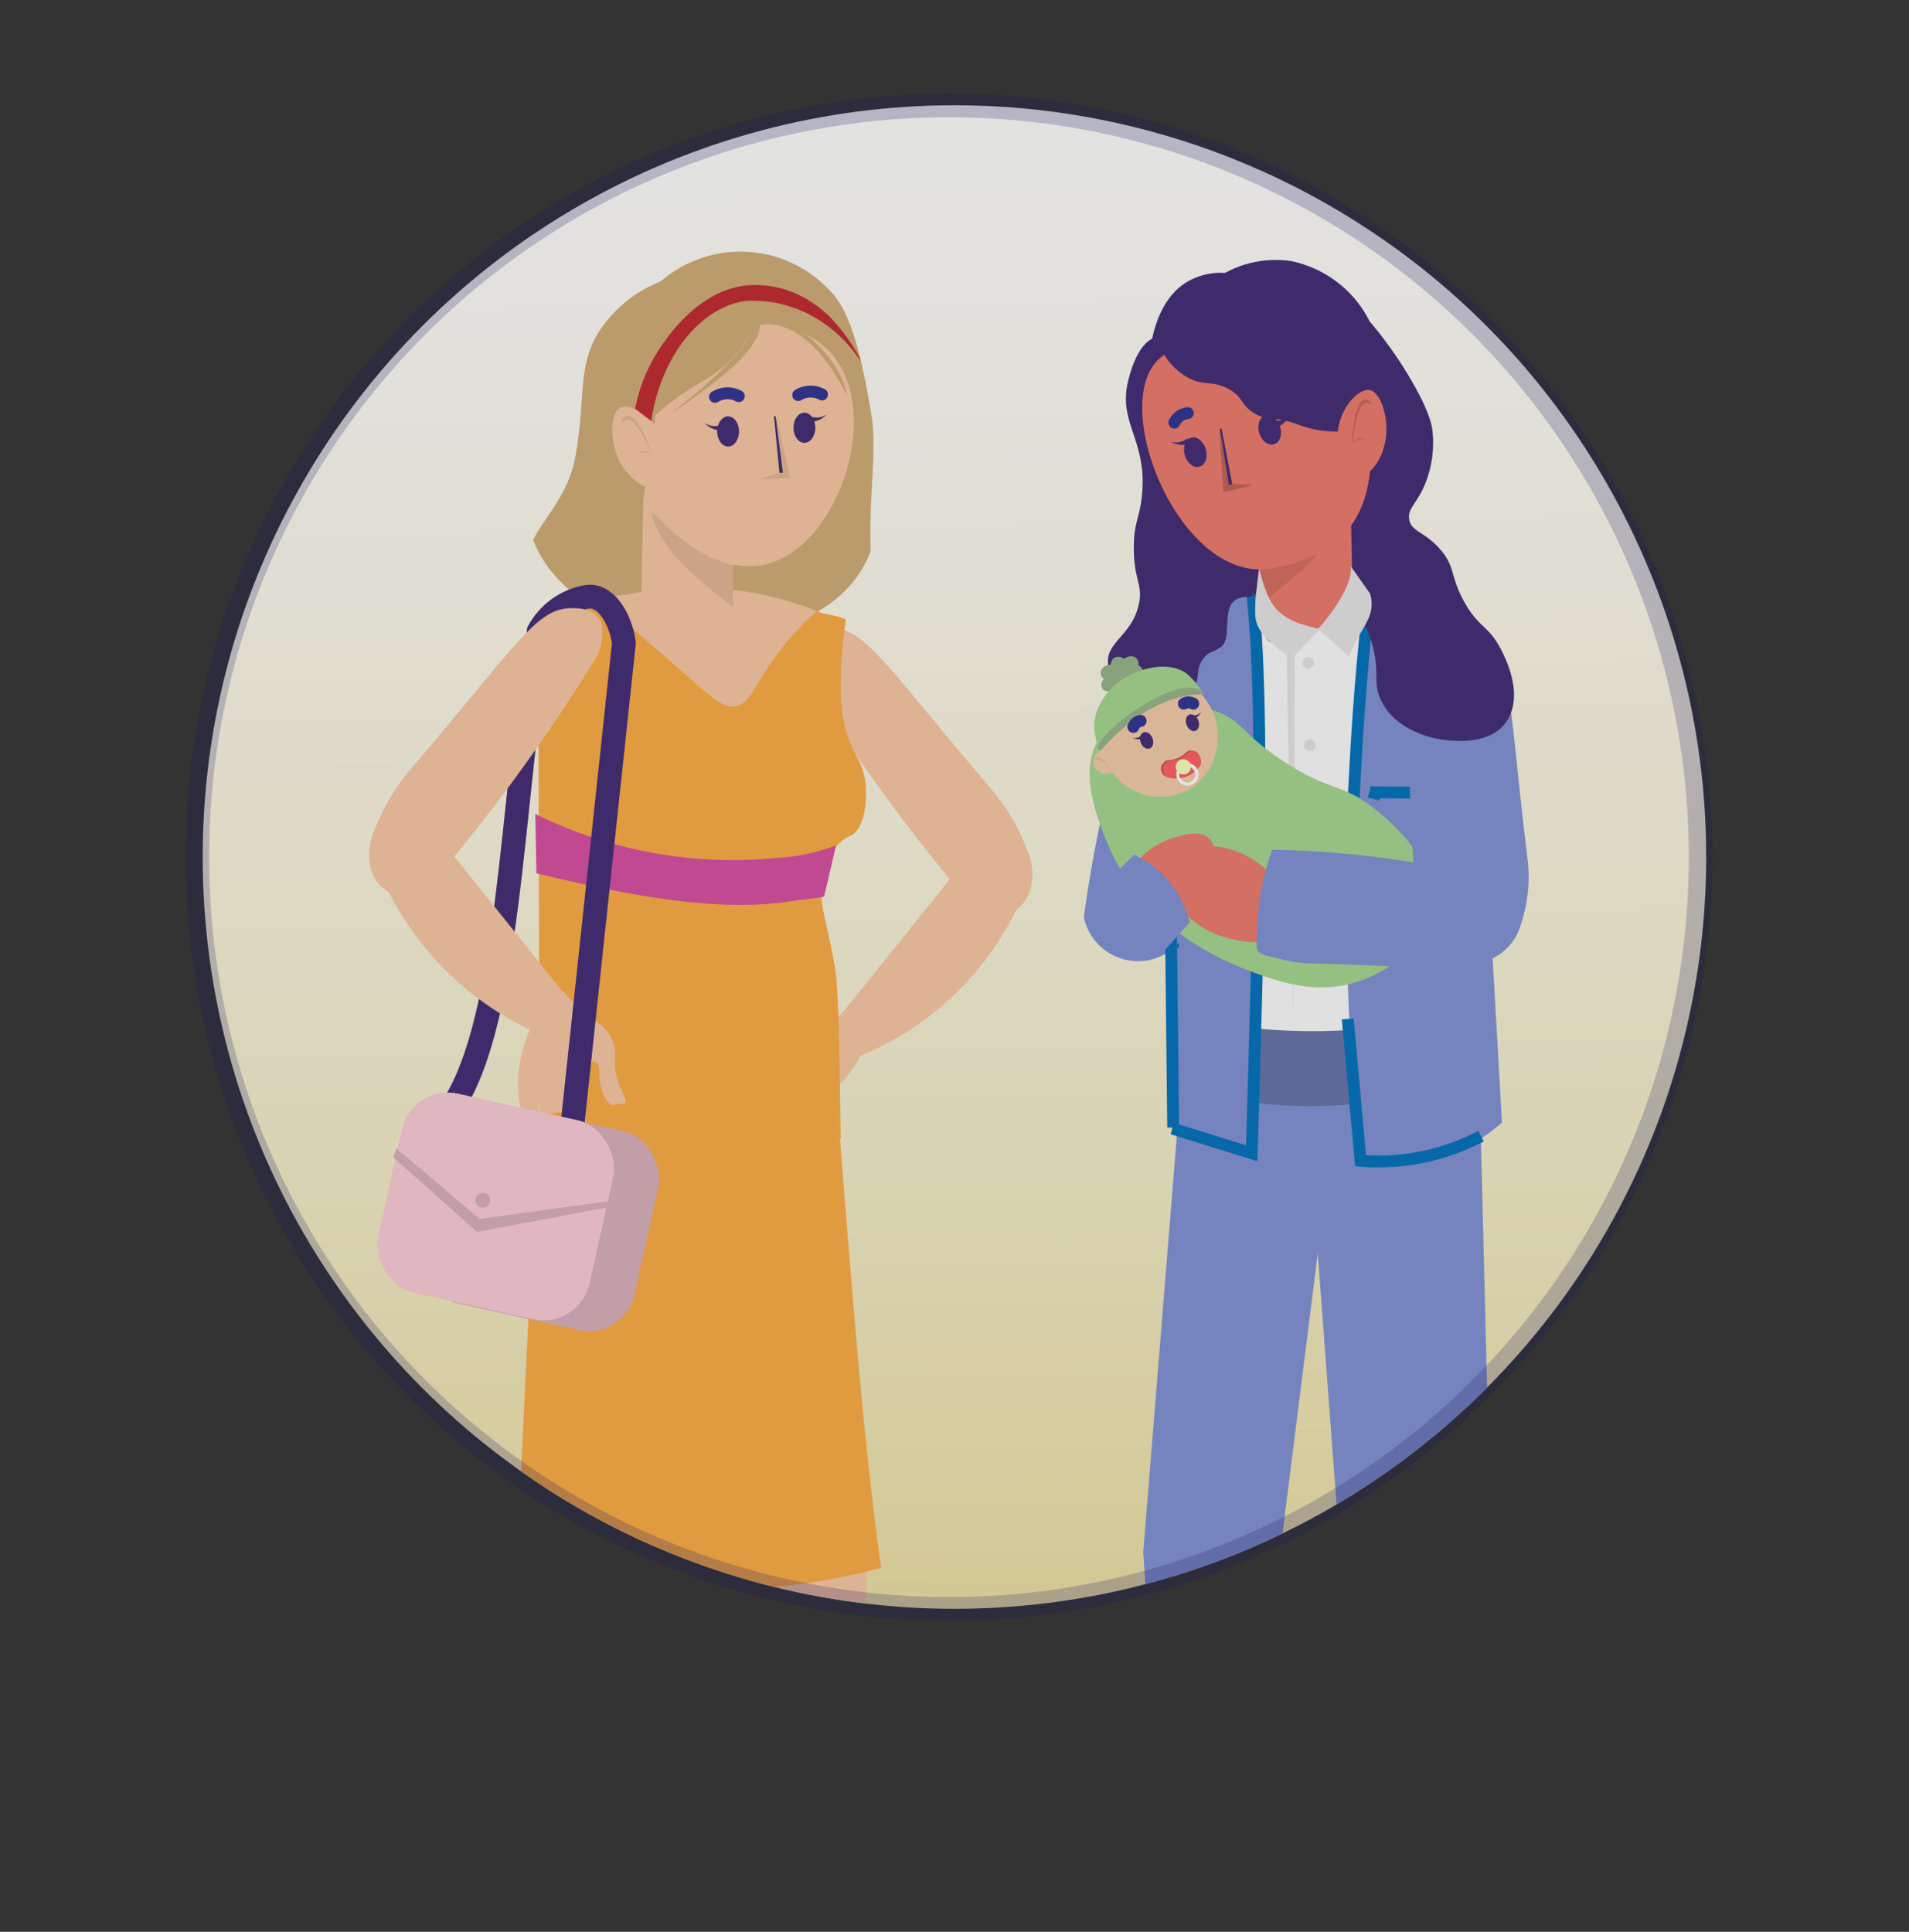 <svg xmlns="http://www.w3.org/2000/svg" xmlns:xlink="http://www.w3.org/1999/xlink" viewBox="0 0 160.67 162.58"><rect x="0" y="0" width="160.67" height="162.58" fill="#333333" stroke="none"/><defs><style>.cls-1,.cls-19,.cls-29,.cls-32,.cls-8{fill:none;}.cls-2{opacity:0.86;}.cls-3{clip-path:url(#clip-path);}.cls-4{fill:url(#linear-gradient);}.cls-5{fill:#fbfbfb;}.cls-6{fill:#7f91d4;}.cls-7{fill:#6473a8;}.cls-8{stroke:#0071bc;}.cls-19,.cls-29,.cls-32,.cls-8{stroke-miterlimit:10;}.cls-9{fill:#412a74;}.cls-10{fill:#e6e6e6;}.cls-11{fill:#a3d68d;}.cls-12{fill:#f4cba8;}.cls-13{fill:#96b489;}.cls-14{fill:#bf4747;}.cls-15{fill:#ff5f5f;}.cls-16{fill:#fff;}.cls-17{fill:#fcffba;}.cls-18{fill:#e3b696;}.cls-19{stroke:#2e3192;stroke-linecap:round;}.cls-20{fill:#ee786b;}.cls-21{fill:#d66c60;}.cls-22{fill:#c9665a;}.cls-23{fill:#bf6156;}.cls-24{fill:#f8c7a3;}.cls-25{fill:#d1ab75;}.cls-26{fill:#fbab42;}.cls-27{fill:#d84da0;}.cls-28{fill:#c1272d;}.cls-29{stroke:#412a74;}.cls-29,.cls-32{stroke-width:2px;}.cls-30{fill:#d9afbb;}.cls-31{fill:#fbcbd8;}.cls-32{stroke:#1b1464;opacity:0.22;}</style><clipPath id="clip-path" transform="translate(15.6 7.86)"><circle class="cls-1" cx="64.73" cy="64.27" r="63.27"/></clipPath><linearGradient id="linear-gradient" x1="81.37" y1="145.31" x2="79.25" y2="-2.83" gradientUnits="userSpaceOnUse"><stop offset="0" stop-color="#eadc97"/><stop offset="0.11" stop-color="#eee2a9"/><stop offset="0.37" stop-color="#f5efce"/><stop offset="0.62" stop-color="#fbf8e9"/><stop offset="0.83" stop-color="#fefdf9"/><stop offset="1" stop-color="#fff"/></linearGradient></defs><g id="Layer_2" data-name="Layer 2"><g id="MainLayer"><g id="stories" class="cls-2"><g id="maternitygroup"><g id="maternity6"><g class="cls-3"><g id="maternity1"><rect class="cls-4" width="160.67" height="145.87"/><path class="cls-5" d="M83.12,44.59l.23,36.53c7.22,3.71,15.92,3.35,25.66.12l-.15-36.65C99.32,40.29,90.81,40.63,83.12,44.59Z" transform="translate(15.6 7.86)"/><path class="cls-6" d="M94.13,81.94l3,40,1.5,31.62c4.49,1.28,8.69,1.5,12.33-.34l-1.1-32.2-1-40.21Z" transform="translate(15.6 7.86)"/><path class="cls-6" d="M84,80.9l-3.38,41.86,2,30.47c4.2,1.7,5.85,2.08,11.78.41l-2.28-30.71,5-39.66Z" transform="translate(15.6 7.86)"/><path class="cls-7" d="M83.24,77.53l.09,5.88c8,2.76,16.83,2.2,26.09-.52l-.08-6.14A49.26,49.26,0,0,1,83.24,77.53Z" transform="translate(15.6 7.86)"/><path class="cls-6" d="M99.83,41.76C99.21,47.1,98.66,52.87,98.28,59,98,64,97.74,67.6,97.79,72.37a129,129,0,0,0,1.35,17.35,13,13,0,0,0,11.67-3.12l-2.42-42.68Z" transform="translate(15.6 7.86)"/><path class="cls-6" d="M89.77,42c.27,4.7.46,9.59.52,14.68q.1,8.52-.22,16.32Q90,80.92,89.9,88.85l-6.83-1.73-.19-43A17.78,17.78,0,0,1,89.77,42Z" transform="translate(15.6 7.86)"/><path class="cls-8" d="M97.83,77.89l1.08,11.94a18.62,18.62,0,0,0,10.14-2.07" transform="translate(15.6 7.86)"/><path class="cls-8" d="M83.07,87.12l6.68,2.08c.56-18.71,1.11-37.43.06-47" transform="translate(15.6 7.86)"/><path class="cls-8" d="M98,68.29c.25-8.7.68-17.59,1.63-25.51" transform="translate(15.6 7.86)"/><line class="cls-8" x1="98.72" y1="79.78" x2="99.36" y2="60.25"/><polyline class="cls-8" points="115.6 67.25 115.75 66.68 119.02 66.71 119.03 67.08"/><path class="cls-6" d="M87.26,45.64c2.32,2.68,1,5.77-1.06,19.78a13,13,0,0,1-2,5.29,4.65,4.65,0,0,1-8.58-1.39,116.42,116.42,0,0,1,5.8-23.57,3.67,3.67,0,0,1,2.39-2C85.45,43.55,86.84,45.16,87.26,45.64Z" transform="translate(15.6 7.86)"/><path class="cls-9" d="M81.76,20.5c-1.58.35-2.26,3.09-2.41,3.7-.87,3.56,1.6,4.95,1.17,9.55-.18,2-.7,2.31-.69,4.53,0,2.71.77,3,.43,4.67-.55,2.68-2.86,3.23-2.59,5.14a3.53,3.53,0,0,0,1.73,2.29c1.89,1.22,4.7.83,5.53-.48.49-.77.06-1.53.82-2.42.47-.55.79-.44,1.42-.9,1.13-.83-.37-4.1,2.08-4.19,1.47-.06,1.58-1.43,1.34-2.68C89.57,34.54,85.8,19.61,81.76,20.5Z" transform="translate(15.6 7.86)"/><circle class="cls-10" cx="110.11" cy="55.78" r="0.5"/><circle class="cls-10" cx="110.25" cy="62.72" r="0.5"/><circle class="cls-10" cx="110.32" cy="71.16" r="0.5"/><polygon class="cls-10" points="108.26 53.44 108.86 85.91 108.99 53.61 109.34 53.23 108.26 53.44"/><circle class="cls-10" cx="110.05" cy="82.58" r="0.5"/><line class="cls-8" x1="98.74" y1="94.89" x2="98.39" y2="63.03"/><path class="cls-11" d="M104.84,68.6c.61-4.15-3.67-7.54-4.84-8.46-2.62-2.08-3.58-1.33-7.51-3.88-3.65-2.38-3.44-3.44-5.76-4.26-3-1.06-7.64-.77-9.65,2s-.41,6.83.48,9c2.92,7.24,9.94,10,11.33,10.59,2.63,1,6.32,2.53,10.25,1C99.66,74.44,104.26,72.55,104.84,68.6Z" transform="translate(15.6 7.86)"/><path class="cls-12" d="M80.62,49.38a4.8,4.8,0,0,1,3.25,0,5.22,5.22,0,0,1,3,4.23,5.36,5.36,0,0,1-2.07,4.8,5.09,5.09,0,0,1-6.14-.52,5.28,5.28,0,0,1-1-6.4A5.17,5.17,0,0,1,80.62,49.38Z" transform="translate(15.6 7.86)"/><path class="cls-13" d="M79,47.59a.75.75,0,0,0-.66-.16.67.67,0,0,0-.45.66.79.79,0,0,0-.83.5.64.64,0,0,0,.26.7.61.61,0,0,0-.12.82.55.55,0,0,0,.6.19.59.59,0,0,0,.53.59.66.66,0,0,0,.54-.21.79.79,0,0,0,1.06.1.81.81,0,0,0,.15-.61.5.5,0,0,0,.45-.38.55.55,0,0,0-.17-.53.69.69,0,0,0,.22-.69.79.79,0,0,0-.37-.45.64.64,0,0,0-.16-.57C79.87,47.31,79.36,47.29,79,47.59Z" transform="translate(15.6 7.86)"/><path class="cls-12" d="M77.4,55.06a1.32,1.32,0,0,0-.93,1.54,1.09,1.09,0,0,0,1.84.28" transform="translate(15.6 7.86)"/><path class="cls-11" d="M85.69,50.56c-3.44-.06-6.37,2.09-8.75,4.77a2.74,2.74,0,0,1-.28-.89,5.85,5.85,0,0,1-.17-1.13,4.08,4.08,0,0,1,.25-1.4,5.72,5.72,0,0,1,3.12-3.12c.47-.21,2.68-1.11,4.37,0A6.48,6.48,0,0,1,85.69,50.56Z" transform="translate(15.6 7.86)"/><path class="cls-13" d="M85.74,50.58c-3.44,0-6.37,2.09-8.75,4.77a.71.71,0,0,1-.19-.42C77.63,53,84.34,48.42,85.74,50.58Z" transform="translate(15.6 7.86)"/><path class="cls-14" d="M84.77,55.32a.64.64,0,0,0-.61.22,2.26,2.26,0,0,1-1.29.56c-.45,0-.47.24-.63.35s-.18.8.2,1a2.48,2.48,0,0,0,2.87-1C85.5,55.92,85,55.28,84.77,55.32Z" transform="translate(15.6 7.86)"/><path class="cls-15" d="M84.91,55.35c-.16,0-.29-.09-.62.22a2.14,2.14,0,0,1-1.28.56c-.45,0-.47.24-.63.35s-.18.8.2,1.06a2.5,2.5,0,0,0,2.87-1C85.64,56,85.18,55.31,84.91,55.35Z" transform="translate(15.6 7.86)"/><path class="cls-16" d="M84,56.44a.94.94,0,0,1,1.22.54A.94.94,0,1,1,84,56.44Zm-.26,1.14a.66.66,0,0,0,.85.37.65.65,0,0,0-.47-1.22A.66.66,0,0,0,83.69,57.58Z" transform="translate(15.6 7.86)"/><circle class="cls-17" cx="99.59" cy="64.54" r="0.64"/><path class="cls-18" d="M76.71,55.9c.29-.16,1.05.76,1,.77h0s-.26,0-.3.07,0,.06,0,.06a.16.16,0,0,1,0-.1c0-.08.26-.05.31,0s-.69-.73-1-.67c-.09,0-.16.14-.18.12S76.63,56,76.71,55.9Z" transform="translate(15.6 7.86)"/><ellipse class="cls-9" cx="84.77" cy="52.95" rx="0.53" ry="0.73" transform="translate(2.19 42.06) rotate(-21.17)"/><path class="cls-9" d="M85,52.57c.21-.06.38-.3.54-.59a.85.85,0,0,1-.75.38Z" transform="translate(15.6 7.86)"/><path class="cls-19" d="M84.83,51.36a.79.79,0,0,0-.79,0" transform="translate(15.6 7.86)"/><ellipse class="cls-9" cx="80.91" cy="54.45" rx="0.53" ry="0.73" transform="translate(1.39 40.76) rotate(-21.17)"/><path class="cls-9" d="M80.49,54.32a1.17,1.17,0,0,1-.8-.08A.85.85,0,0,0,80.5,54Z" transform="translate(15.6 7.86)"/><path class="cls-19" d="M79.79,53.32a.77.77,0,0,1,.61-.51" transform="translate(15.6 7.86)"/><path class="cls-6" d="M108.86,45.5c2.88,1.92,2.42,5.17,4.1,18.88a12.54,12.54,0,0,1-.54,5.5,4.53,4.53,0,0,1-8.42.9,114.23,114.23,0,0,1-.62-23.67,3.57,3.57,0,0,1,1.75-2.45C106.62,44,108.35,45.15,108.86,45.5Z" transform="translate(15.6 7.86)"/><path class="cls-20" d="M91.47,65.82a8,8,0,0,0-3.41-2.17c-2.23-.67-5.34-.32-5.79,1.36-.29,1.08.62,2.37,1.21,3.21a7.6,7.6,0,0,0,4.84,3,8.35,8.35,0,0,0,2.89.16Z" transform="translate(15.6 7.86)"/><path class="cls-6" d="M111,71.89c-2.27,2.51-4.81,1.61-16.44,1.32a8.76,8.76,0,0,1-2.14-.3c-1-.27-2.23-.37-2.24-1a22.44,22.44,0,0,1,1.29-8.25,80,80,0,0,1,19.52,2.71,2.72,2.72,0,0,1,1.59,2C112.71,69.94,111.36,71.44,111,71.89Z" transform="translate(15.6 7.86)"/><path class="cls-9" d="M87.5,15.11a8.89,8.89,0,0,1,5.55-1,9.53,9.53,0,0,1,6.62,5.07,34.4,34.4,0,0,1,3.57,5.07c1.5,2.6,1.68,3.72,1.73,4.21a9.29,9.29,0,0,1-.52,4.14c-.72,1.93-1.63,2.28-1.44,3.29s1.32,1,2.61,2.49.8,2.19,2,4.38,2,2,3,3.83c.42.78,2.15,4.06.52,6.35-1.51,2.12-5.09,1.49-5.58,1.41s-3.66-.67-4.91-3.23c-.73-1.47-.12-2.27-.7-4.53a11.24,11.24,0,0,0-1.88-3.92,12.69,12.69,0,0,1-4.84-.17c-5.78-1.38-8.65-6.62-9.48-8.13-3.38-6.18-3.9-15.49.34-18.37A5.58,5.58,0,0,1,87.5,15.11Z" transform="translate(15.6 7.86)"/><path class="cls-20" d="M98.07,34.05l.18,8.75A6.55,6.55,0,0,1,97.08,44a7.48,7.48,0,0,1-4,1.57,1.85,1.85,0,0,1-1.77.62c-.43-.1-.86-1.78-1-1.92,0-2.3.16-3,.18-5.34Z" transform="translate(15.6 7.86)"/><path class="cls-20" d="M97,28.53c.1-1.89,1.67-3.76,2.7-3.56s1.84,3,1.1,5.05c0,.15-.76,2.07-1.82,2.07S96.88,30.19,97,28.53Z" transform="translate(15.6 7.86)"/><path class="cls-21" d="M90.09,43.27c3.6-2.72,6.9-5.52,7.3-8.12l-6.93,4.49A19,19,0,0,0,90.09,43.27Z" transform="translate(15.6 7.86)"/><path class="cls-20" d="M82.4,22c-5.18,3.33,1.25,19.76,9.31,17.92,4.47-.83,7.54-3.15,8-8.19-1-2.53-2-3.17-2.75-3.27-.31,0-.58,0-1.28-.07a9.47,9.47,0,0,1-2.1-.55c-2.2-.74-2.35-.24-3.45-.83-1.36-.72-1-1.42-2.34-2.14s-2-.24-3.28-.88A5.28,5.28,0,0,1,82.4,22Z" transform="translate(15.6 7.86)"/><path class="cls-22" d="M99.28,25.79c-1,.13-1.09,3.7-1.06,3.71s0,0,0,0,.56-.53.85-.38c.08,0,.13.13.14.13a.4.4,0,0,0-.17-.24c-.27-.13-.71.33-.81.46.09-.36.28-3,1-3.35.26-.12.65.05.67,0S99.56,25.75,99.28,25.79Z" transform="translate(15.6 7.86)"/><ellipse class="cls-9" cx="91.27" cy="28.32" rx="0.92" ry="1.27" transform="translate(11.31 34.93) rotate(-16.49)"/><ellipse class="cls-9" cx="85.03" cy="29.84" rx="0.92" ry="1.27" transform="matrix(0.96, -0.28, 0.28, 0.96, 10.62, 33.22)"/><path class="cls-9" d="M84.31,29.55a2,2,0,0,1-1.38-.24A1.5,1.5,0,0,0,84.37,29Z" transform="translate(15.6 7.86)"/><path class="cls-9" d="M92,28c.37-.08.7-.47,1-1a1.46,1.46,0,0,1-1.35.55Z" transform="translate(15.6 7.86)"/><polygon class="cls-23" points="105.34 40.87 102.97 41.43 102.61 36.25 102.72 36.26 103.5 40.72 105.28 40.79 105.34 40.87"/><polygon class="cls-9" points="103.43 40.82 102.67 36.09 102.81 36.06 103.71 40.74 103.43 40.82"/><path class="cls-19" d="M83.24,27.71a1.39,1.39,0,0,1,1.13-.8" transform="translate(15.6 7.86)"/><path class="cls-10" d="M90.07,42.54l.3-2.55c.85,3.27,1.48,4.3,5.14,5.1L93.1,47.58C89.79,45.15,90,44.67,90.07,42.54Z" transform="translate(15.6 7.86)"/><path class="cls-10" d="M95.34,45.07l2.59,2.34c.89-2.46,2.37-3.25,1.78-5.31l-1.64-2.33C98.35,41.33,96.3,44,95.34,45.07Z" transform="translate(15.6 7.86)"/><path class="cls-20" d="M82.92,69.73a6.82,6.82,0,0,0,2.63-2.19c1.12-1.63,1.63-4.23.39-5-.8-.51-2.07-.11-2.9.15a6.44,6.44,0,0,0-3.71,3.12,7.26,7.26,0,0,0-.87,2.29Z" transform="translate(15.6 7.86)"/><path class="cls-6" d="M76.16,67.66l3.7-3.58a8.43,8.43,0,0,1,4.67,5.7L82,72.58C78.44,72.37,75.82,71.32,76.16,67.66Z" transform="translate(15.6 7.86)"/><path class="cls-24" d="M54.46,45c2.8.11,4.43,3.05,13.41,13.6a17,17,0,0,1,2.89,4.86c1.76,3.87-1.12,7.18-4.39,5.09A152.36,152.36,0,0,1,52.2,49.15a4.48,4.48,0,0,1-.41-2.95C52.28,44.88,54,45,54.46,45Z" transform="translate(15.6 7.86)"/><path class="cls-24" d="M65.74,64.4,55.36,77.31a4.2,4.2,0,0,1-1.47,1,3.78,3.78,0,0,0-2.28-.8c-1.24,0-1.47.74-3.14,1-1.17.17-2-.06-2.18.36s.18.72.2.74c.61.74,2.12.39,2.28.35.86-.21,1.3-.66,1.66-.43a.8.8,0,0,1,.3.61,6.83,6.83,0,0,1-2.32,1.69c-2.12.91-4.48.54-4.59,1.14a.41.41,0,0,0,0,.24c.27.51,1.37.37,1.56.35-.56.18-1.74.61-1.7,1a.44.44,0,0,0,0,.08c.07.15.61.41,5-.5-1.8.36-3.77.87-3.75,1.39a.3.3,0,0,0,.1.18c.72.74,4.15-.4,4.8-.63-1.46.53-3,1.17-3,1.5,0,.06.09.09.14.11,1.84.74,4.71-.71,4.71-.71a11.15,11.15,0,0,0,2.4-1.62A11.49,11.49,0,0,0,56.82,81,25.33,25.33,0,0,0,71.25,65.48Z" transform="translate(15.6 7.86)"/><path class="cls-25" d="M40,15.83a10.94,10.94,0,0,0-5.27,4.35c-1.77,2.95-1,5.47-1.93,10.51-.59,3.16-2.76,5.21-3.52,6.91,3.86,10.08,24.54,11.29,28.4.92-.16-4.87.55-8.44.07-11.4-1.25-7.8-2.56-9.57-3.58-10.6A10.26,10.26,0,0,0,40,15.83Z" transform="translate(15.6 7.86)"/><path class="cls-24" d="M45.24,84.21l-5.64,36.7c-.06,3.34-.24,6-.38,7.78-1.09,13.51-3.37,13.53-2.54,19.43.19,1.33.62,3.53-.6,4.7s-4,.7-4.47.59a3.51,3.51,0,0,1-2.22-1.19c-.83-1.19-.2-2.95,0-3.5,1.43-4.36-.33-7.55-.28-22.56a58.09,58.09,0,0,1,.35-6.28L31.15,79.7Z" transform="translate(15.6 7.86)"/><path class="cls-24" d="M52,84.31l5.36,37.89-.19,30.52c-4.1,1.95-.75,2.3-6.77,1a25.13,25.13,0,0,0,.62-3.54c.77-7.71-2.5-11.84-3.65-21a49.65,49.65,0,0,1-.35-6.81L38.71,83.72Z" transform="translate(15.6 7.86)"/><path class="cls-26" d="M29.7,44.58a38.44,38.44,0,0,1,7.18-2.3A27.83,27.83,0,0,1,53.22,43.6c.75.29,1.64.32,2.38.68a32.26,32.26,0,0,0-.42,4.93A15.92,15.92,0,0,0,55.45,53c.6,2.82,1.62,2.93,1.81,5.24.12,1.5-.12,3.64-1.25,4.22a3.74,3.74,0,0,0-1.17.84,3.46,3.46,0,0,0-.53.78,6.9,6.9,0,0,0-.59,1.55c-.59,2.4.23,3.5,1,8.25.36,2.38.39,12.86.44,14.12a32.8,32.8,0,0,1-12,1.89c-4.29,0-8.49-2.25-13.36-3.79Z" transform="translate(15.6 7.86)"/><path class="cls-24" d="M46.29,51.58c-1,.17-1.85-.61-4.14-2.63-5-4.39-6.88-5.78-6.41-6.42.12-.15.38-.3,1.07-.28a27.91,27.91,0,0,1,16.34,1.32,24.35,24.35,0,0,0-4.26,4.94C47.76,50.26,47.39,51.4,46.29,51.58Z" transform="translate(15.6 7.86)"/><path class="cls-27" d="M54.77,63.29a16.52,16.52,0,0,1-5,1.05,37.5,37.5,0,0,1-20.32-3.7l.1,5C36.38,67.27,44.35,69,50.89,68c1.23-.19,1.75-.19,2.87-.4Z" transform="translate(15.6 7.86)"/><path class="cls-24" d="M31.9,75.5c-.25.53,2.34,1.76,2.34,2.41a3.72,3.72,0,0,1,1.7,1.78c.51,1.15-.06,1.66.44,3.3.34,1.15.9,1.82.6,2.17s-.75.14-.77.13c-1-.25-1.27-1.8-1.3-2-.17-.88.06-1.48-.3-1.71a.86.86,0,0,0-.7,0,6.82,6.82,0,0,0-.57,2.86c0,2.35,1.41,4.37.89,4.73a.38.38,0,0,1-.24,0c-.59,0-.93-1.1-1-1.29.07.6.18,1.86-.23,2h-.09c-.18,0-.64-.39-1.68-4.86.43,1.82.8,3.85.3,4a.29.29,0,0,1-.21,0c-1-.35-1.38-4-1.45-4.7.13,1.57.22,3.31-.12,3.39a.23.23,0,0,1-.17-.08C27.89,86.37,28,83.1,28,83.1a11.49,11.49,0,0,1,.48-2.9,11.7,11.7,0,0,1,2-3.85" transform="translate(15.6 7.86)"/><path class="cls-24" d="M38.54,34.12l-.17,8.76A15.9,15.9,0,0,0,44.19,47c1.06.66,1.61.34,1.9-.46V38.85Z" transform="translate(15.6 7.86)"/><path class="cls-18" d="M46.09,43.24c-3.6-2.72-6.46-5.42-6.86-8l6.86,4.51Z" transform="translate(15.6 7.86)"/><path class="cls-24" d="M54.19,21.7c4.72,4.93.76,16.81-5.64,18-3.4.62-7.27-1.81-10-5.57l1.91-13.06C45.68,18.46,51.38,18.77,54.19,21.7Z" transform="translate(15.6 7.86)"/><ellipse class="cls-9" cx="61.28" cy="36.31" rx="0.92" ry="1.27"/><ellipse class="cls-9" cx="67.7" cy="36" rx="0.92" ry="1.27"/><path class="cls-9" d="M52.71,27.65A2,2,0,0,0,54,27a1.45,1.45,0,0,1-1.46.15Z" transform="translate(15.6 7.86)"/><path class="cls-9" d="M44.94,28.36a2,2,0,0,1-1.25-.63,1.49,1.49,0,0,0,1.46.15Z" transform="translate(15.6 7.86)"/><polygon class="cls-18" points="64.08 40.36 66.5 40.23 65.38 35.16 65.28 35.2 65.8 39.7 64.11 40.27 64.08 40.36"/><polygon class="cls-9" points="65.89 39.78 65.28 35.03 65.14 35.04 65.6 39.78 65.89 39.78"/><path class="cls-19" d="M53.58,25.34a2,2,0,0,0-2,.05" transform="translate(15.6 7.86)"/><path class="cls-24" d="M40.18,29.12c-.64-1.78-2.67-3.13-3.6-2.65s-.92,3.39.37,5.16c.1.12,1.32,1.76,2.33,1.46S40.73,30.68,40.18,29.12Z" transform="translate(15.6 7.86)"/><path class="cls-18" d="M37.18,27.14c1-.15,2.1,3.24,2.08,3.27s0,0,0,0-.69-.34-.92-.12c-.07.07-.09.17-.11.17a.39.39,0,0,1,.11-.28c.22-.2.77.11.9.21-.19-.32-1.11-2.79-1.94-2.92-.28,0-.61.23-.64.17S36.9,27.19,37.18,27.14Z" transform="translate(15.6 7.86)"/><path class="cls-19" d="M46.58,25.48a2,2,0,0,0-2,.06" transform="translate(15.6 7.86)"/><path class="cls-26" d="M54.65,82.56c1.3,15.69,2.22,29.5,3.91,41.53-10.08,2.73-20.32,2.27-30.67-.61L29.7,86Z" transform="translate(15.6 7.86)"/><path class="cls-25" d="M47.56,16.29l.55,2.82-.15.31a10,10,0,0,1-3.18,4c-1,.74-2.07,1.17-3.84,2.52a17.79,17.79,0,0,0-1.85,1.61V20.77Z" transform="translate(15.6 7.86)"/><path class="cls-25" d="M48.35,19.15c.42,2.38-4.48,5.77-7.64,7.91,2.93-2.31,7.36-5.89,7.18-8.23Z" transform="translate(15.6 7.86)"/><path class="cls-25" d="M48.23,19.08c2.22-1,6.88,2.86,7.46,6.36-2.44-4.91-5.43-6.56-7.67-5.84Z" transform="translate(15.6 7.86)"/><path class="cls-28" d="M37.86,26.55a13.62,13.62,0,0,1,1.33-3.84c.43-.81,3.38-6.23,8.3-6.57a8.8,8.8,0,0,1,3.17.42,9.59,9.59,0,0,1,3.5,2.17,15.49,15.49,0,0,1,2.57,3.47.41.41,0,0,1,.05.17l.06.18A11.34,11.34,0,0,0,53.21,19a10.5,10.5,0,0,0-6-1.54c-3.76.47-7.17,4.56-8,10.11Z" transform="translate(15.6 7.86)"/><path class="cls-29" d="M32.53,87.27l4.38-41c-.22-1.8-1.42-4.2-3.17-3.89a5.72,5.72,0,0,0-4,2.9c-2.31,14.87-2.47,32.06-7,39.58" transform="translate(15.6 7.86)"/><path class="cls-24" d="M32.31,43.33c-2.8.12-4.42,3.06-13.4,13.61A17.08,17.08,0,0,0,16,61.8c-1.75,3.87,1.12,7.17,4.39,5.09A150.83,150.83,0,0,0,34.57,47.5,4.32,4.32,0,0,0,35,44.56C34.49,43.24,32.82,43.31,32.31,43.33Z" transform="translate(15.6 7.86)"/><rect class="cls-30" x="20.79" y="86.02" width="18.23" height="17.16" rx="3.92" transform="translate(54.25 201.28) rotate(-167.51)"/><rect class="cls-31" x="17.01" y="85.1" width="18.23" height="17.16" rx="3.97" transform="translate(46.97 198.65) rotate(-167.51)"/><polygon class="cls-30" points="33.37 96.65 40.37 102.59 51.7 101.03 51.37 101.57 40.15 103.68 33.1 97.4 33.37 96.65"/><circle class="cls-30" cx="40.63" cy="101.01" r="0.63"/><path class="cls-24" d="M30.24,79.35A25.73,25.73,0,0,1,15.58,63.51l5.6-1.1L31.73,75.56" transform="translate(15.6 7.86)"/></g></g><circle class="cls-32" cx="79.87" cy="72.14" r="63.27"/></g></g></g></g></g></svg>